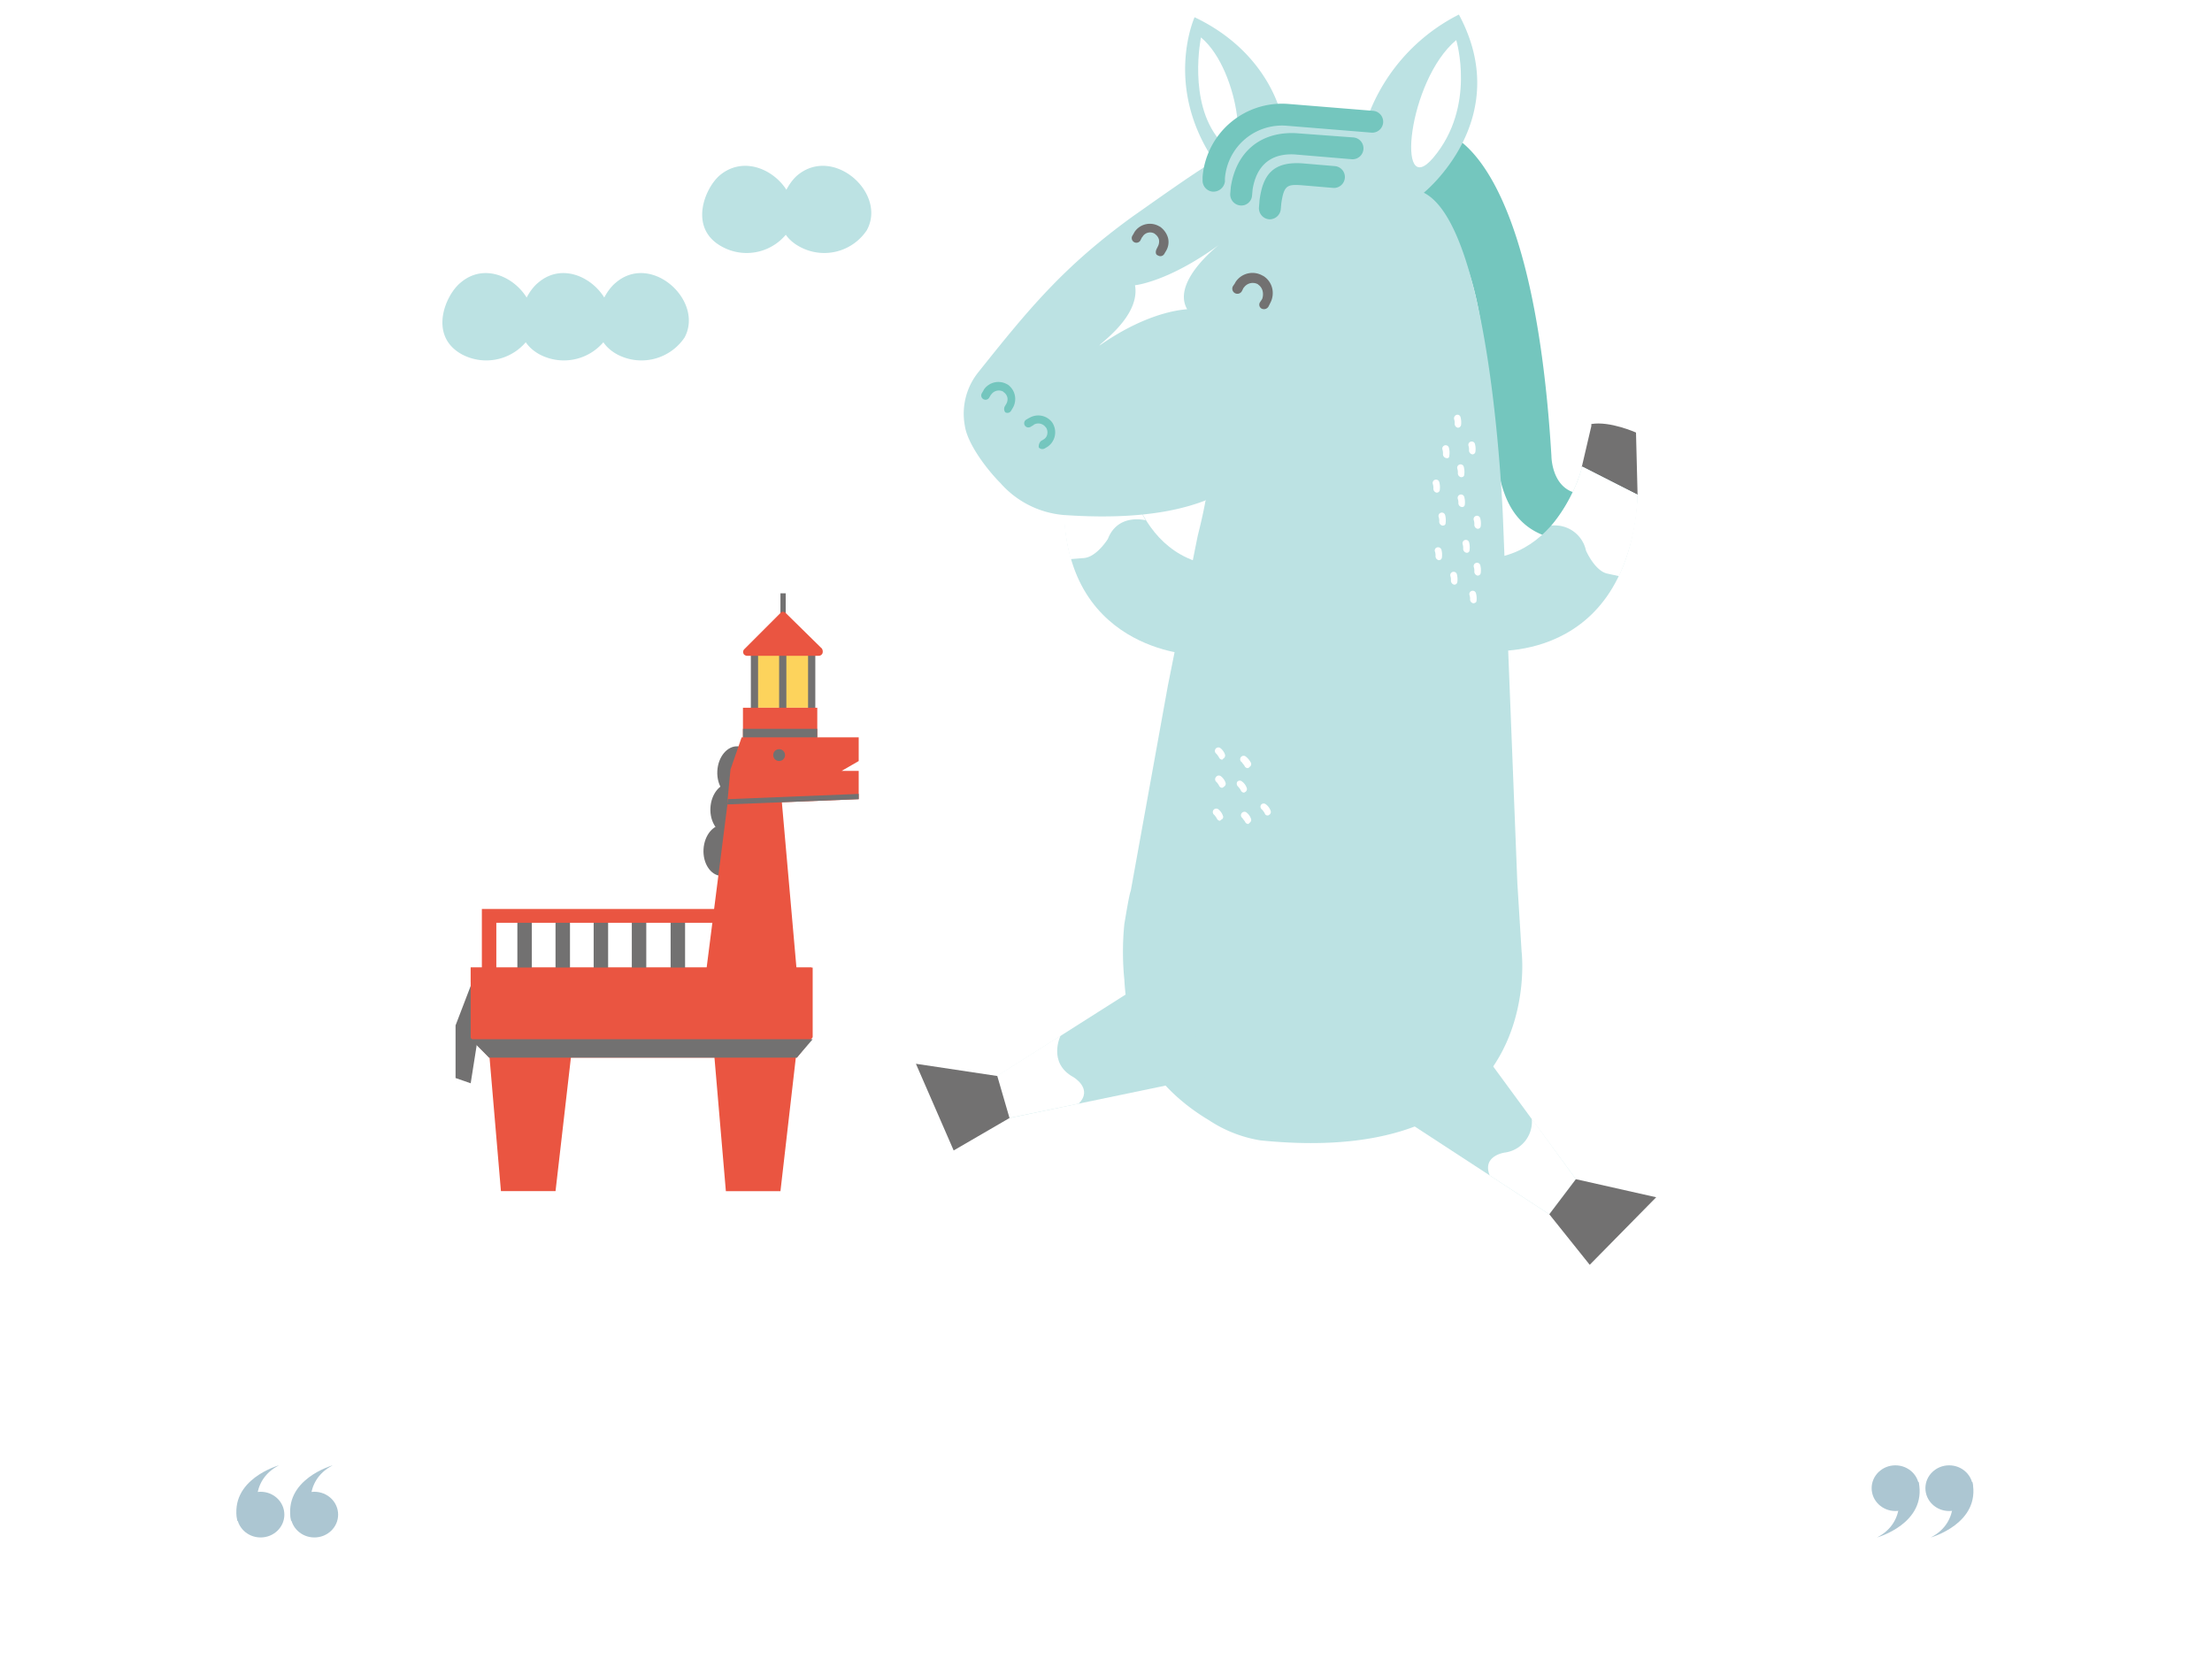 <svg xmlns="http://www.w3.org/2000/svg" viewBox="0 0 280 210">
  <defs>
    <style>
      .cls-1 {
        fill: #fff;
      }

      .cls-2 {
        fill: #727171;
      }

      .cls-3 {
        fill: #ea5541;
      }

      .cls-4 {
        fill: none;
        stroke: #333;
        stroke-miterlimit: 10;
        stroke-width: 2.184px;
      }

      .cls-5 {
        fill: #fdd35c;
      }

      .cls-6 {
        fill: #bce2e3;
      }

      .cls-7 {
        fill: #74c6be;
      }

      .cls-8 {
        fill: #e0f1f2;
      }

      .cls-9 {
        fill: #acc6d2;
      }
    </style>
  </defs>
  <g id="그룹_1640" data-name="그룹 1640" transform="translate(-984 -1140)">
    <rect id="사각형_726" data-name="사각형 726" class="cls-1" width="280" height="210" transform="translate(984 1140)"/>
    <g id="그룹_1539" data-name="그룹 1539" transform="translate(1041.665 1215.103)">
      <path id="패스_5234" data-name="패스 5234" class="cls-2" d="M1.915,59.7,0,64.695v6.66l1.915.666.749-4.745L3,59.7Z" transform="translate(0 -10)"/>
      <g id="그룹_1448" data-name="그룹 1448" transform="translate(1.915)">
        <path id="패스_5235" data-name="패스 5235" class="cls-3" d="M43.592,68.305H4.631L2.3,65.808V56.9H45.59v8.824Z" transform="translate(-2.3 -9.531)"/>
        <ellipse id="타원_25" data-name="타원 25" class="cls-2" cx="3.247" cy="2.414" rx="3.247" ry="2.414" transform="translate(31.042 25.719) rotate(-86.832)"/>
        <ellipse id="타원_26" data-name="타원 26" class="cls-2" cx="3.247" cy="2.414" rx="3.247" ry="2.414" transform="matrix(0.055, -0.998, 0.998, 0.055, 30.169, 30.385)"/>
        <ellipse id="타원_27" data-name="타원 27" class="cls-2" cx="3.247" cy="2.414" rx="3.247" ry="2.414" transform="matrix(0.055, -0.998, 0.998, 0.055, 29.295, 35.641)"/>
        <path id="패스_5236" data-name="패스 5236" class="cls-4" d="M9.1,49.1" transform="translate(-3.439 -8.225)"/>
        <g id="그룹_1447" data-name="그룹 1447" transform="translate(1.415 39.96)">
          <rect id="사각형_564" data-name="사각형 564" class="cls-2" width="1.831" height="7.909" transform="translate(4.495 0.916)"/>
          <rect id="사각형_565" data-name="사각형 565" class="cls-2" width="1.831" height="7.909" transform="translate(9.324 0.916)"/>
          <rect id="사각형_566" data-name="사각형 566" class="cls-2" width="1.831" height="7.909" transform="translate(14.152 0.916)"/>
          <rect id="사각형_567" data-name="사각형 567" class="cls-2" width="1.831" height="7.909" transform="translate(18.981 0.916)"/>
          <rect id="사각형_568" data-name="사각형 568" class="cls-2" width="1.831" height="7.909" transform="translate(23.893 0.916)"/>
          <path id="패스_5237" data-name="패스 5237" class="cls-3" d="M5.831,56.075H4V48H35.052v1.748H5.831Z" transform="translate(-4 -48)"/>
        </g>
        <path id="패스_5238" data-name="패스 5238" class="cls-3" d="M5.1,69.7,6.6,87.265h6.91L15.589,69.2Z" transform="translate(-2.769 -11.591)"/>
        <path id="패스_5239" data-name="패스 5239" class="cls-3" d="M39.3,69.7l1.5,17.566h6.91L49.789,69.2Z" transform="translate(-8.498 -11.591)"/>
        <path id="패스_5240" data-name="패스 5240" class="cls-3" d="M49.555,53.328,47.64,31.6H40.814L37.9,54.494Z" transform="translate(-8.263 -5.293)"/>
        <path id="패스_5241" data-name="패스 5241" class="cls-3" d="M41.3,30.391l.416-4.412L43.131,21.9H57.95v3l-2.164,1.249H57.95v3.58Z" transform="translate(-8.833 -3.668)"/>
        <rect id="사각형_569" data-name="사각형 569" class="cls-5" width="7.492" height="8.325" transform="translate(35.631 6.16)"/>
        <rect id="사각형_570" data-name="사각형 570" class="cls-2" width="0.916" height="8.325" transform="translate(35.464 6.66)"/>
        <rect id="사각형_571" data-name="사각형 571" class="cls-2" width="0.916" height="8.325" transform="translate(39.044 6.66)"/>
        <rect id="사각형_572" data-name="사각형 572" class="cls-2" width="0.666" height="3.996" transform="translate(39.21)"/>
        <rect id="사각형_573" data-name="사각형 573" class="cls-2" width="0.916" height="8.325" transform="translate(42.707 6.66)"/>
        <path id="패스_5242" data-name="패스 5242" class="cls-3" d="M44.205,8.378h9.074a.518.518,0,0,0,.5-.333.731.731,0,0,0-.083-.583l-4.579-4.5a.631.631,0,0,0-.333-.166.433.433,0,0,0-.333.166L43.872,7.545a.493.493,0,0,0-.083.583C43.789,8.211,44.039,8.378,44.205,8.378Z" transform="translate(-9.24 -0.469)"/>
        <rect id="사각형_574" data-name="사각형 574" class="cls-3" width="9.407" height="4.495" transform="translate(34.465 14.485)"/>
        <ellipse id="타원_28" data-name="타원 28" class="cls-2" cx="0.749" cy="0.749" rx="0.749" ry="0.749" transform="translate(38.295 19.73)"/>
      </g>
      <path id="패스_5243" data-name="패스 5243" class="cls-2" d="M43.592,70.131H4.631L2.3,67.8H45.59Z" transform="translate(-0.385 -11.357)"/>
      <path id="패스_5244" data-name="패스 5244" class="cls-2" d="M41.3,31.832l16.65-.666V30.5l-16.567.666Z" transform="translate(-6.918 -5.109)"/>
      <rect id="사각형_575" data-name="사각형 575" class="cls-2" width="9.407" height="1.082" transform="translate(36.38 17.149)"/>
      <rect id="사각형_576" data-name="사각형 576" class="cls-3" width="43.123" height="1.831" transform="translate(1.915 47.369)"/>
    </g>
    <g id="그룹_1540" data-name="그룹 1540" transform="translate(1099.939 1141.843)">
      <path id="패스_5245" data-name="패스 5245" class="cls-2" d="M107.1,75.013l.337,5.251L99.9,82.62l1.481-7.741s3.433-.875,5.722-.2" transform="translate(-80.984 -24.325)"/>
      <path id="패스_5246" data-name="패스 5246" class="cls-6" d="M84.5,83.2s1.212,15.55,15.55,13.732l-7.337,11.242S74.6,107.366,77.023,85.556Z" transform="translate(-58.04 -27.194)"/>
      <path id="패스_5247" data-name="패스 5247" class="cls-1" d="M96.889,96.124a27.271,27.271,0,0,1-.673-10.568l7.539-2.356a20.461,20.461,0,0,0,2.625,8.01s-3.5-.942-4.779,2.356c0,0-1.414,2.289-3.029,2.423Z" transform="translate(-77.299 -27.194)"/>
      <path id="패스_5248" data-name="패스 5248" class="cls-7" d="M13.167,22s11.578.942,14,41.062c0,0,0,5.183,4.645,4.779a2.851,2.851,0,0,1,2.895,2.491c.4,3.1-3.366,3.5-5.587,3.366a17.067,17.067,0,0,1-1.952-.269c-7-1.885-6.8-9.357-7.539-15.146-.942-7-.942-13.934-3.635-20.464-1.683-3.972-4.712-6.731-7.539-10.03Z" transform="translate(53.276 -7.191)"/>
      <path id="패스_5249" data-name="패스 5249" class="cls-6" d="M26.946,45.3c6.395-8.01,10.77-13.4,19.723-19.858.337-.2,9.963-7.135,10.232-6.8C50.371,9.088,54.343.337,54.343.337,64.1,4.981,65.45,13.261,65.45,13.261l2.356.2c7.135.942,8.078.606,8.078.606A23.653,23.653,0,0,1,87.8,0c7.135,13.261-4.443,22.55-4.443,22.55,8.684,4.375,10.03,41.331,10.03,41.4L95.2,109.925l.539,8.684s3.433,27.6-33.052,23.9a16.576,16.576,0,0,1-6.53-2.558c-4.51-2.693-8.28-6.664-9.761-11.713a30.68,30.68,0,0,1-.942-6.058,35.429,35.429,0,0,1,0-7.068c.067-.337.606-3.77.808-4.174l4.712-26.051c1.279-6.328,2.491-12.588,3.77-18.915,1.077-4.308.875-4.375,1.077-4.51-5.453,2.154-12.251,2.289-18.04,1.885a12.008,12.008,0,0,1-8.01-4.039c-1.616-1.616-4.174-4.914-4.51-7.27A8.382,8.382,0,0,1,26.946,45.3" transform="translate(-19.07 0)"/>
      <path id="패스_5250" data-name="패스 5250" class="cls-1" d="M79.012,4.3S77.33,12.445,81.3,17.224,84.128,8.541,79.012,4.3" transform="translate(-42.93 -1.405)"/>
      <path id="패스_5251" data-name="패스 5251" class="cls-1" d="M42.414,4.8s2.558,8.414-2.895,14.877C34.74,25.331,36.288,9.916,42.414,4.8" transform="translate(25.98 -1.569)"/>
      <path id="패스_5252" data-name="패스 5252" class="cls-8" d="M103.335,59.4h0c-.067.135-.135.135-.135.135l.135-.135" transform="translate(-79.1 -19.415)"/>
      <path id="패스_5253" data-name="패스 5253" class="cls-7" d="M59.777,35.05A1.411,1.411,0,0,1,58.5,33.569l.067-.808v-.067c.4-3.1,1.548-5.049,5.587-4.712l3.972.337a1.384,1.384,0,0,1-.2,2.76l-3.972-.337c-1.885-.135-2.289,0-2.625,2.289l-.067.74a1.411,1.411,0,0,1-1.481,1.279" transform="translate(-15.078 -9.134)"/>
      <path id="패스_5254" data-name="패스 5254" class="cls-7" d="M56.376,31.449A1.411,1.411,0,0,1,55.1,29.968l.067-.74v-.067c.673-4.51,3.77-7.068,8.212-6.866l7.27.539a1.384,1.384,0,1,1-.2,2.76l-7.2-.606c-3.77-.2-4.981,2.289-5.318,4.443l-.067.74a1.364,1.364,0,0,1-1.481,1.279" transform="translate(-15.313 -7.283)"/>
      <path id="패스_5255" data-name="패스 5255" class="cls-7" d="M52.576,27.894A1.411,1.411,0,0,1,51.3,26.413v-.4a10.092,10.092,0,0,1,10.838-9.222l10.77.875a1.384,1.384,0,0,1-.2,2.76l-10.77-.875a7.249,7.249,0,0,0-7.809,6.664v.4a1.476,1.476,0,0,1-1.548,1.279" transform="translate(-15.013 -5.478)"/>
      <path id="패스_5256" data-name="패스 5256" class="cls-1" d="M82.2,56.157a.806.806,0,0,0,.269-.269c1.077-.942,4.981-4.039,4.375-7.472,0,0,4.174-.4,10.636-5.116,0,0-6.058,4.645-4.039,8.145,0,.067-4.577,0-11.242,4.712" transform="translate(-59.11 -14.153)"/>
      <path id="패스_5257" data-name="패스 5257" class="cls-2" d="M4.712,77.235,3.5,82.419l7.068,3.5-.2-7.876s-3.3-1.481-5.654-1.077" transform="translate(80.782 -25.134)"/>
      <path id="패스_5258" data-name="패스 5258" class="cls-6" d="M21.069,85S17.367,100.146,3.5,95.972l5.385,12.319s17.973,2.154,19.185-19.723Z" transform="translate(63.28 -27.782)"/>
      <path id="패스_5259" data-name="패스 5259" class="cls-1" d="M12.049,98.867a26.122,26.122,0,0,0,2.356-10.3L7.4,85a20.305,20.305,0,0,1-3.9,7.472,4.022,4.022,0,0,1,4.375,3.164S8.953,98.126,10.5,98.53Z" transform="translate(76.945 -27.782)"/>
      <path id="패스_5260" data-name="패스 5260" class="cls-1" d="M34.247,109.94h0a.492.492,0,0,1-.4-.471,1.482,1.482,0,0,0-.067-.539.426.426,0,1,1,.808-.269,2.481,2.481,0,0,1,.067,1.01c0,.135-.2.269-.4.269" transform="translate(36.301 -35.422)"/>
      <path id="패스_5261" data-name="패스 5261" class="cls-1" d="M40.047,95.307h0a.512.512,0,0,1-.4-.539,1.482,1.482,0,0,0-.067-.539.426.426,0,1,1,.808-.269,2.566,2.566,0,0,1,.067,1.01c0,.269-.2.337-.4.337" transform="translate(26.597 -30.617)"/>
      <path id="패스_5262" data-name="패스 5262" class="cls-1" d="M33.447,95.907h0a.512.512,0,0,1-.4-.539,1.482,1.482,0,0,0-.067-.539.426.426,0,1,1,.808-.269,2.481,2.481,0,0,1,.067,1.01.377.377,0,0,1-.4.337" transform="translate(37.64 -30.814)"/>
      <path id="패스_5263" data-name="패스 5263" class="cls-1" d="M41.147,89.107h0a.512.512,0,0,1-.4-.539,1.482,1.482,0,0,0-.067-.539.426.426,0,1,1,.808-.269,2.481,2.481,0,0,1,.067,1.01.377.377,0,0,1-.4.337" transform="translate(24.756 -28.591)"/>
      <path id="패스_5264" data-name="패스 5264" class="cls-1" d="M34.447,81.907h0a.512.512,0,0,1-.4-.539,1.482,1.482,0,0,0-.067-.539.426.426,0,0,1,.808-.269,2.481,2.481,0,0,1,.067,1.01.377.377,0,0,1-.4.337" transform="translate(35.967 -26.238)"/>
      <path id="패스_5265" data-name="패스 5265" class="cls-1" d="M36.447,91.84h0a.492.492,0,0,1-.4-.471,1.482,1.482,0,0,0-.067-.539.426.426,0,1,1,.808-.269,2.481,2.481,0,0,1,.067,1.01.332.332,0,0,1-.4.269" transform="translate(32.62 -29.506)"/>
      <path id="패스_5266" data-name="패스 5266" class="cls-1" d="M37.147,76.9h0a.512.512,0,0,1-.4-.539,1.482,1.482,0,0,0-.067-.539.458.458,0,0,1,.269-.539.4.4,0,0,1,.539.269,2.566,2.566,0,0,1,.067,1.01.427.427,0,0,1-.4.337" transform="translate(31.449 -24.6)"/>
      <path id="패스_5267" data-name="패스 5267" class="cls-1" d="M39.347,82.607h0a.512.512,0,0,1-.4-.539,1.482,1.482,0,0,0-.067-.539.426.426,0,0,1,.808-.269,2.481,2.481,0,0,1,.067,1.01c0,.269-.135.4-.4.337" transform="translate(27.768 -26.466)"/>
      <path id="패스_5268" data-name="패스 5268" class="cls-1" d="M36.547,86.207h0a.512.512,0,0,1-.4-.539,1.482,1.482,0,0,0-.067-.539.426.426,0,0,1,.808-.269,2.481,2.481,0,0,1,.067,1.01c0,.2-.135.337-.4.337" transform="translate(32.453 -27.643)"/>
      <path id="패스_5269" data-name="패스 5269" class="cls-1" d="M35.547,100.407h0a.512.512,0,0,1-.4-.539,1.482,1.482,0,0,0-.067-.539.426.426,0,0,1,.808-.269,2.481,2.481,0,0,1,.067,1.01.337.337,0,0,1-.4.337" transform="translate(34.126 -32.284)"/>
      <path id="패스_5270" data-name="패스 5270" class="cls-1" d="M37.847,106.407h0a.512.512,0,0,1-.4-.539,1.482,1.482,0,0,0-.067-.539.426.426,0,0,1,.808-.269,2.481,2.481,0,0,1,.067,1.01.377.377,0,0,1-.4.337" transform="translate(30.278 -34.245)"/>
      <path id="패스_5271" data-name="패스 5271" class="cls-1" d="M33.447,104.707h0a.512.512,0,0,1-.4-.539,1.482,1.482,0,0,0-.067-.539.426.426,0,0,1,.808-.269,2.481,2.481,0,0,1,.067,1.01.377.377,0,0,1-.4.337" transform="translate(37.64 -33.69)"/>
      <path id="패스_5272" data-name="패스 5272" class="cls-1" d="M40.754,101.807h0a.512.512,0,0,1-.4-.539,1.482,1.482,0,0,0-.067-.539.4.4,0,0,1,.269-.539.458.458,0,0,1,.539.269,2.481,2.481,0,0,1,.067,1.01.377.377,0,0,1-.4.337" transform="translate(25.419 -32.742)"/>
      <path id="패스_5273" data-name="패스 5273" class="cls-1" d="M77.04,151.447a.447.447,0,0,1-.337-.269c-.067-.135-.269-.337-.337-.471a.439.439,0,0,1,.471-.74,1.717,1.717,0,0,1,.606.808.424.424,0,0,1-.2.539c-.067.135-.135.135-.2.135" transform="translate(-35.034 -48.994)"/>
      <path id="패스_5274" data-name="패스 5274" class="cls-1" d="M82.3,150.847a.447.447,0,0,1-.337-.269,2.849,2.849,0,0,0-.337-.471.439.439,0,0,1,.471-.74,1.717,1.717,0,0,1,.606.808.372.372,0,0,1-.2.539c-.067.067-.135.135-.2.135" transform="translate(-43.859 -48.798)"/>
      <path id="패스_5275" data-name="패스 5275" class="cls-1" d="M81.94,139.347a.447.447,0,0,1-.337-.269,2.849,2.849,0,0,0-.337-.471.439.439,0,0,1,.471-.74,1.717,1.717,0,0,1,.606.808.424.424,0,0,1-.2.539c-.067.135-.135.135-.2.135" transform="translate(-43.233 -45.039)"/>
      <path id="패스_5276" data-name="패스 5276" class="cls-1" d="M77.811,145.568a.447.447,0,0,1-.337-.269,2.046,2.046,0,0,0-.337-.471.515.515,0,0,1-.135-.606.426.426,0,0,1,.606-.067,1.717,1.717,0,0,1,.606.808.424.424,0,0,1-.2.539.247.247,0,0,1-.2.067" transform="translate(-36.343 -47.086)"/>
      <path id="패스_5277" data-name="패스 5277" class="cls-1" d="M81.8,144.647a.447.447,0,0,1-.337-.269,2.045,2.045,0,0,0-.337-.471.426.426,0,0,1-.067-.606.438.438,0,0,1,.606-.135,1.717,1.717,0,0,1,.606.808.424.424,0,0,1-.2.539c-.135.135-.2.135-.269.135" transform="translate(-43.089 -46.771)"/>
      <path id="패스_5278" data-name="패스 5278" class="cls-1" d="M77.04,140.947a.447.447,0,0,1-.337-.269c-.067-.135-.269-.337-.337-.471a.439.439,0,1,1,.471-.74,2.541,2.541,0,0,1,.673.808.424.424,0,0,1-.2.539.269.269,0,0,1-.269.135" transform="translate(-35.102 -45.562)"/>
      <path id="패스_5279" data-name="패스 5279" class="cls-1" d="M73.34,149.868A.343.343,0,0,1,73,149.6a2.851,2.851,0,0,0-.337-.471.438.438,0,0,1-.135-.606.426.426,0,0,1,.606-.067,1.717,1.717,0,0,1,.606.808.424.424,0,0,1-.2.539.247.247,0,0,1-.2.067" transform="translate(-28.844 -48.492)"/>
      <path id="패스_5280" data-name="패스 5280" class="cls-6" d="M15.1,199.105l21.877,14.271,3.366-4.443L25.13,188.2Z" transform="translate(43.198 -61.513)"/>
      <path id="패스_5281" data-name="패스 5281" class="cls-1" d="M20.632,207.6a3.95,3.95,0,0,1-3.433,4.308s-2.895.4-1.885,2.895l7.539,4.914,3.366-4.443Z" transform="translate(57.322 -67.854)"/>
      <path id="패스_5282" data-name="패스 5282" class="cls-2" d="M3.366,219l10.165,2.289-8.414,8.549L0,223.443Z" transform="translate(80.175 -71.58)"/>
      <path id="패스_5283" data-name="패스 5283" class="cls-6" d="M110.728,192.9l-25.58,5.318L83.6,192.9l21.743-13.8Z" transform="translate(-73.301 -58.539)"/>
      <path id="패스_5284" data-name="패스 5284" class="cls-1" d="M115.648,192s-1.683,3.433,1.616,5.251c0,0,2.558,1.481.673,3.366l-8.818,1.818-1.548-5.318Z" transform="translate(-97.339 -62.755)"/>
      <path id="패스_5285" data-name="패스 5285" class="cls-2" d="M131.9,198.848,121.6,197.3l4.779,10.972,7.068-4.106Z" transform="translate(-121.6 -64.488)"/>
      <path id="패스_5286" data-name="패스 5286" class="cls-7" d="M115.089,78.629l.337-.2a.973.973,0,0,0,.471-.673,1.159,1.159,0,0,0-.135-.808l-.067-.067a1.146,1.146,0,0,0-1.481-.337l-.067.067-.337.2a.532.532,0,1,1-.606-.875l.337-.2h0l.135-.067a2.206,2.206,0,0,1,2.895.673c0,.067.067.067.067.135a2.214,2.214,0,0,1-.74,2.895l-.337.2a.6.6,0,0,1-.74-.135.983.983,0,0,1,.269-.808" transform="translate(-99.27 -24.642)"/>
      <path id="패스_5287" data-name="패스 5287" class="cls-7" d="M123.465,72.194l.2-.337a1.159,1.159,0,0,0,.135-.808,1.138,1.138,0,0,0-.471-.673l-.067-.067a1.163,1.163,0,0,0-1.481.337l-.067.067-.2.337a.543.543,0,1,1-.942-.539l.2-.337h0l.067-.135a2.223,2.223,0,0,1,2.895-.673c.067,0,.067.067.135.067a2.238,2.238,0,0,1,.606,2.962l-.2.337a.541.541,0,0,1-.74.2.7.7,0,0,1-.067-.74" transform="translate(-112.224 -22.583)"/>
      <path id="패스_5288" data-name="패스 5288" class="cls-2" d="M94.83,42.615l.2-.4a1.346,1.346,0,0,0,.135-.875,1.234,1.234,0,0,0-.471-.673l-.067-.067a1.119,1.119,0,0,0-1.548.4l-.067.067h0l-.2.4a.589.589,0,0,1-1.01-.606l.2-.337c0-.067.067-.067.067-.135a2.341,2.341,0,0,1,3.1-.74c.067,0,.067.067.135.067a2.644,2.644,0,0,1,1.01,1.414,2.166,2.166,0,0,1-.269,1.683l-.2.337a.564.564,0,0,1-.808.2c-.269-.067-.337-.4-.2-.74" transform="translate(-64.403 -12.862)"/>
      <path id="패스_5289" data-name="패스 5289" class="cls-2" d="M75.6,52.3l.269-.4a1.732,1.732,0,0,0,.067-1.01,1.34,1.34,0,0,0-.539-.808l-.067-.067a1.366,1.366,0,0,0-1.75.4l-.067.067-.2.4a.647.647,0,1,1-1.144-.606l.269-.4c0-.067.067-.067.067-.135a2.561,2.561,0,0,1,3.433-.808c.067,0,.067.067.135.067a2.534,2.534,0,0,1,1.077,1.548,2.676,2.676,0,0,1-.269,1.885l-.2.4a.662.662,0,0,1-.875.269.564.564,0,0,1-.2-.808" transform="translate(-32.047 -15.881)"/>
    </g>
    <g id="그룹_1541" data-name="그룹 1541" transform="translate(1040 1160.99)">
      <path id="패스_5290" data-name="패스 5290" class="cls-6" d="M11.085,24.46a6.581,6.581,0,0,1-8.491,2.164c-4.329-2.331-2.164-7.492-.25-9.074,4.5-3.913,11.239,2.248,8.741,6.91" transform="translate(-0.075 -2.731)"/>
      <path id="패스_5291" data-name="패스 5291" class="cls-6" d="M22.885,24.46a6.581,6.581,0,0,1-8.491,2.164c-4.329-2.331-2.164-7.492-.25-9.074,4.5-3.913,11.239,2.248,8.741,6.91" transform="translate(-2.051 -2.731)"/>
      <path id="패스_5292" data-name="패스 5292" class="cls-6" d="M34.685,24.46a6.581,6.581,0,0,1-8.491,2.164c-4.329-2.331-2.164-7.492-.25-9.074,4.5-3.913,11.239,2.248,8.741,6.91" transform="translate(-4.028 -2.731)"/>
      <g id="그룹_1451" data-name="그룹 1451" transform="translate(32.884 0)">
        <path id="패스_5293" data-name="패스 5293" class="cls-6" d="M50.585,8.158a6.473,6.473,0,0,1-8.491,2.081c-4.329-2.331-2.164-7.492-.25-9.074C46.422-2.581,53.165,3.5,50.585,8.158" transform="translate(-39.575 0.001)"/>
        <path id="패스_5294" data-name="패스 5294" class="cls-6" d="M62.385,8.158a6.473,6.473,0,0,1-8.491,2.081c-4.329-2.331-2.164-7.492-.25-9.074C58.222-2.581,64.965,3.5,62.385,8.158" transform="translate(-41.551 0.001)"/>
      </g>
    </g>
    <g id="그룹_1549" data-name="그룹 1549" transform="translate(1013.917 1325.485)">
      <ellipse id="타원_38" data-name="타원 38" class="cls-9" cx="3.006" cy="2.892" rx="3.006" ry="2.892" transform="translate(0.066 3.346)"/>
      <path id="패스_5464" data-name="패스 5464" class="cls-9" d="M5.38,0S-.971,1.758.106,7.032l2.665-.624S1.41,2.042,5.38,0Z" transform="translate(0.017)"/>
    </g>
    <g id="그룹_1553" data-name="그룹 1553" transform="translate(1233.8 1334.615) rotate(180)">
      <ellipse id="타원_38-2" data-name="타원 38" class="cls-9" cx="3.006" cy="2.892" rx="3.006" ry="2.892" transform="translate(0.066 3.346)"/>
      <path id="패스_5464-2" data-name="패스 5464" class="cls-9" d="M5.38,0S-.971,1.758.106,7.032l2.665-.624S1.41,2.042,5.38,0Z" transform="translate(0.017)"/>
    </g>
    <g id="그룹_1557" data-name="그룹 1557" transform="translate(1020.723 1325.485)">
      <ellipse id="타원_38-3" data-name="타원 38" class="cls-9" cx="3.006" cy="2.892" rx="3.006" ry="2.892" transform="translate(0.066 3.346)"/>
      <path id="패스_5464-3" data-name="패스 5464" class="cls-9" d="M5.38,0S-.971,1.758.106,7.032l2.665-.624S1.41,2.042,5.38,0Z" transform="translate(0.017)"/>
    </g>
    <g id="그룹_1561" data-name="그룹 1561" transform="translate(1226.995 1334.615) rotate(180)">
      <ellipse id="타원_38-4" data-name="타원 38" class="cls-9" cx="3.006" cy="2.892" rx="3.006" ry="2.892" transform="translate(0.066 3.346)"/>
      <path id="패스_5464-4" data-name="패스 5464" class="cls-9" d="M5.38,0S-.971,1.758.106,7.032l2.665-.624S1.41,2.042,5.38,0Z" transform="translate(0.017)"/>
    </g>
  </g>
</svg>
